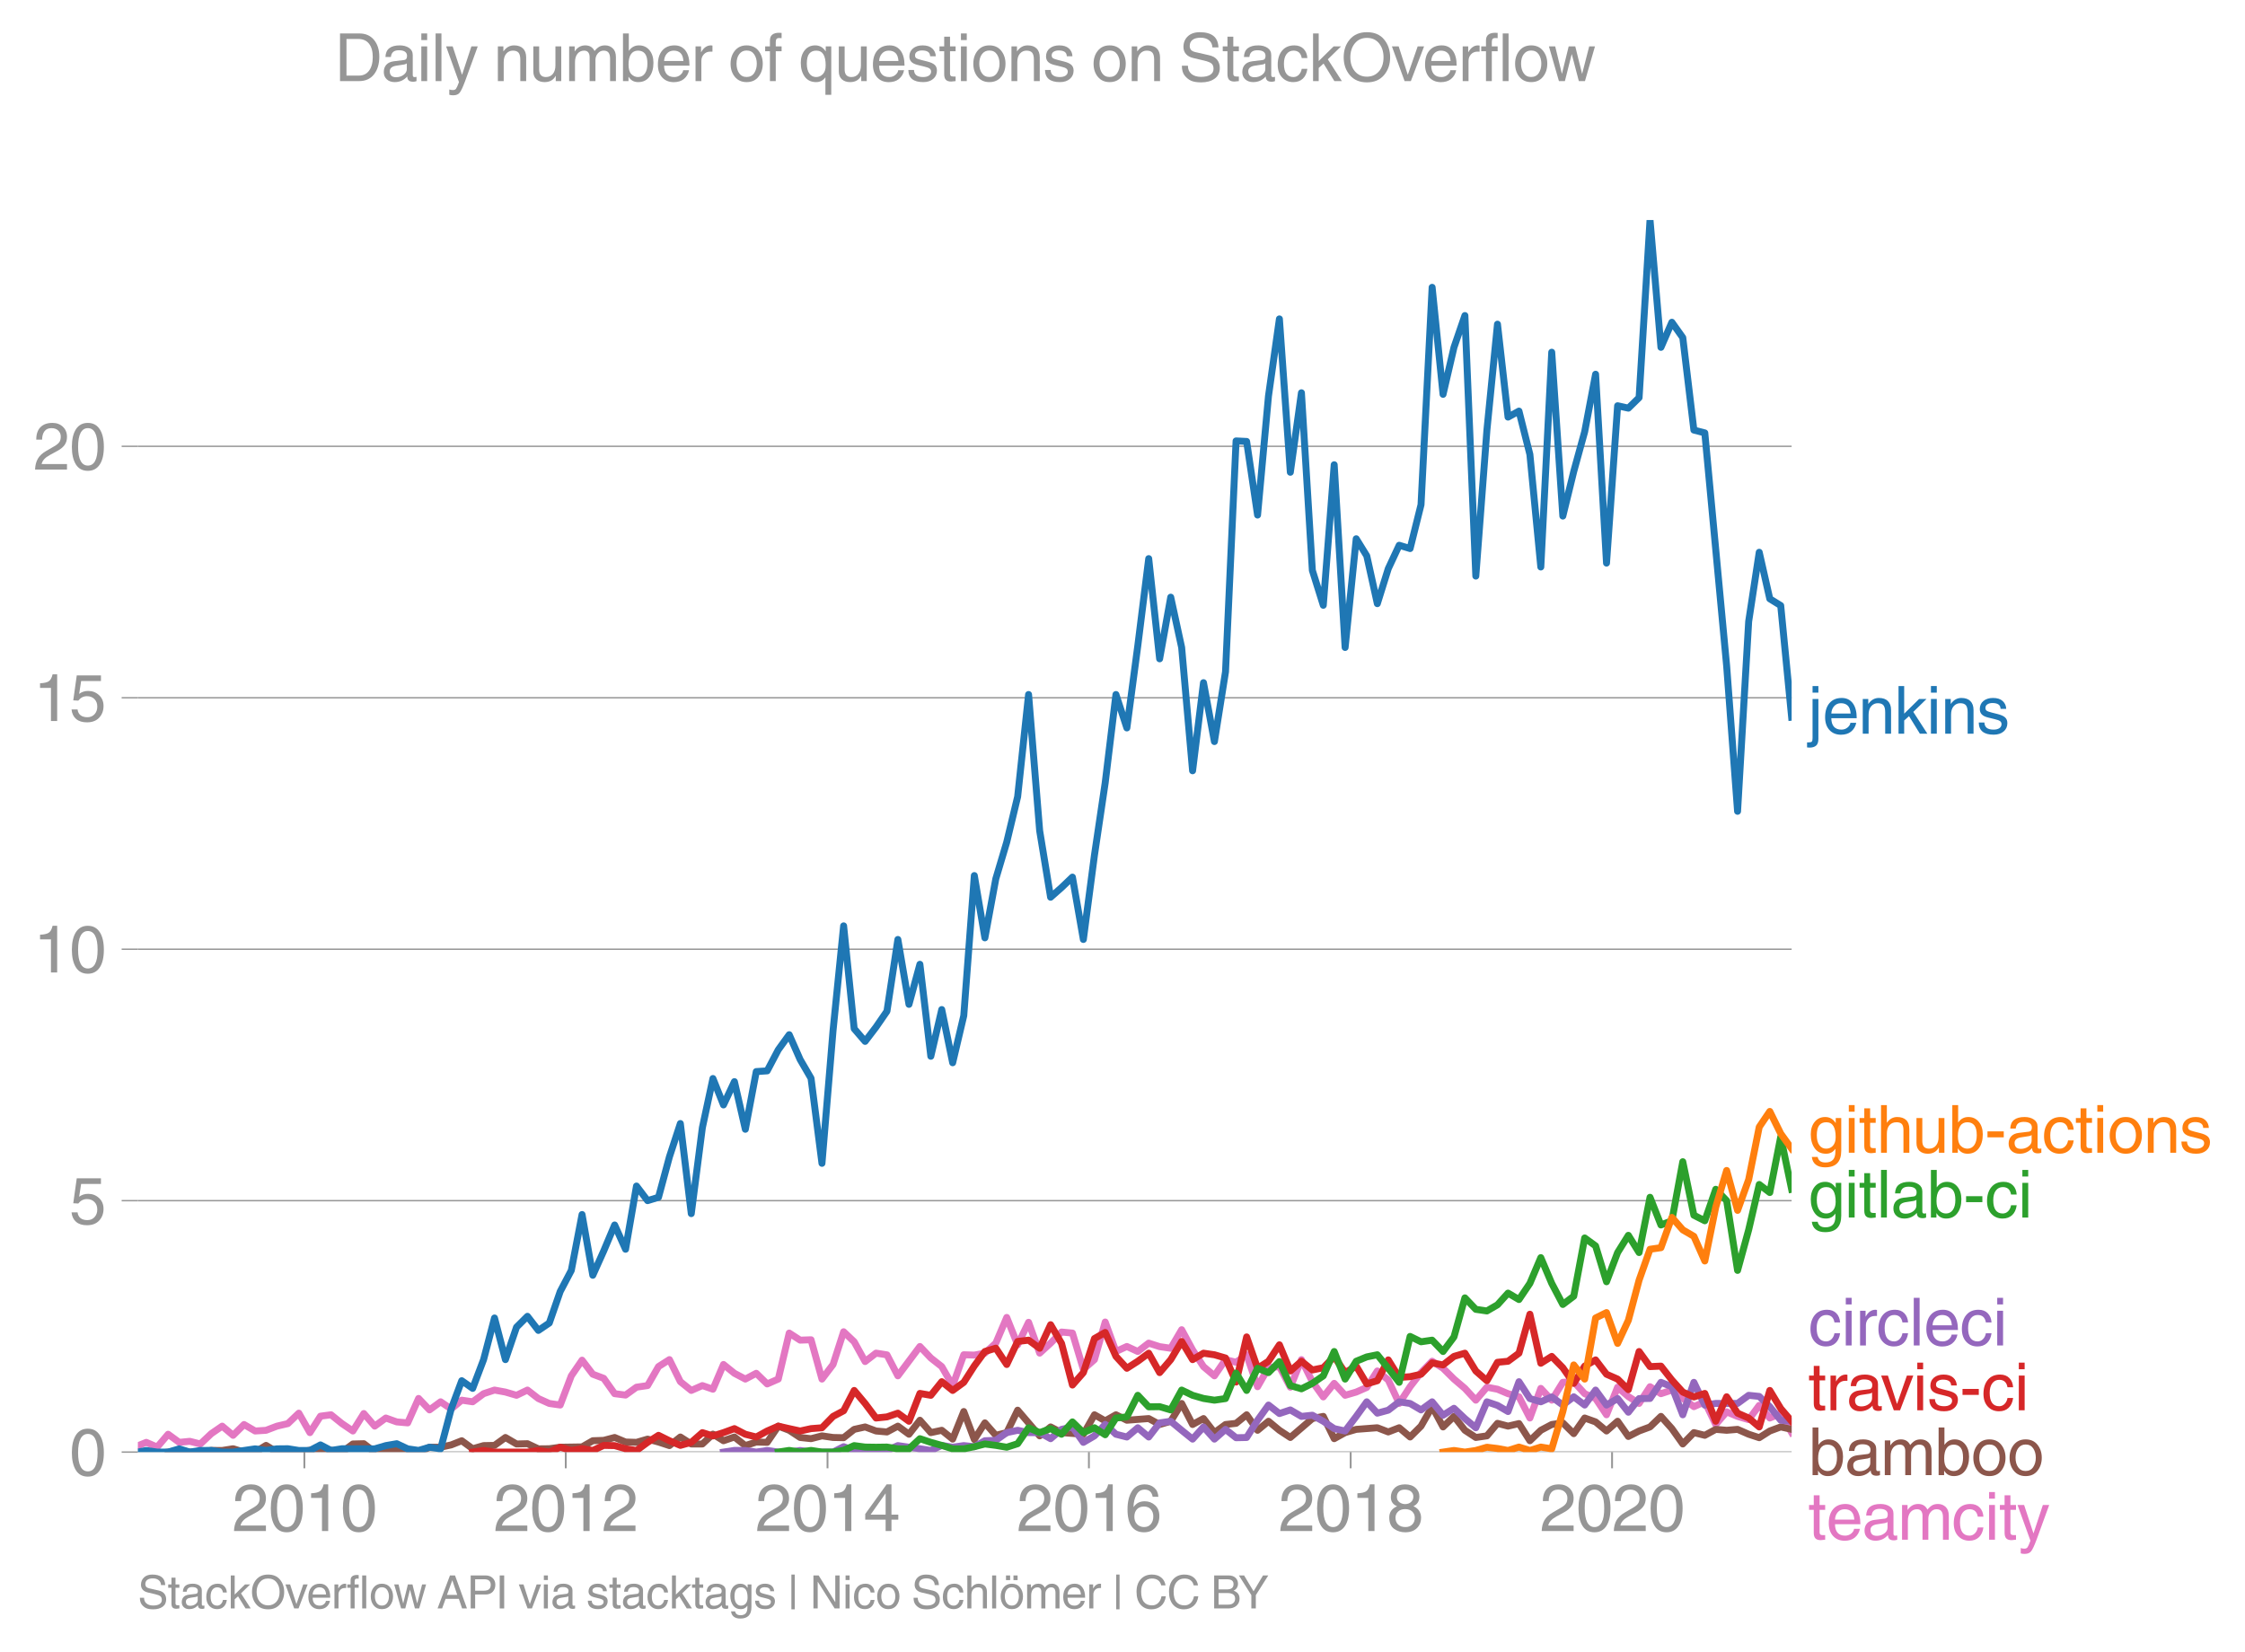 <svg height="475.651" viewBox="0 0 484.79 356.738" width="646.387" xmlns="http://www.w3.org/2000/svg" xmlns:xlink="http://www.w3.org/1999/xlink"><defs><style>*{stroke-linecap:butt;stroke-linejoin:round}</style></defs><g id="figure_1"><path d="M0 356.738h484.79V0H0z" style="fill:none" id="patch_1"/><g id="axes_1"><path d="M29.77 313.628h357.12V47.516H29.77z" style="fill:none" id="patch_2"/><path clip-path="url(#p456f01c949)" d="m29.77 312.27 1.82-.744 2.356 1.016 2.358-2.768 2.398 1.752 2.28-.225 2.28.575 2.36-2.23 2.358-1.624 2.359 1.986 2.358-2.336 2.397 1.401 2.359-.151 2.36-.9 2.356-.549 2.359-2.254 2.397 4.205 2.28-3.554 2.28-.3 2.36 1.903 2.359 1.6 2.358-3.772 2.358 2.721 2.397-1.752 2.359.841 2.36.21 2.356-5.279 2.359 2.476 2.397-1.751 2.281 1.551 2.28-1.902 2.36.35 2.358-1.751 2.358-.783 2.359.432 2.397.701 2.358-1.133 2.36 1.834 2.357 1.063 2.358.338 2.397-6.307 2.32-3.382 2.318 3.032 2.36.888 2.358 3.317 2.359.303 2.358-1.705 2.397-.35 2.358-4.1 2.36-1.506 2.357 4.765 2.359 1.892 2.397-1.051 2.28.788 2.28-5.343 2.36 1.904 2.358 1.25 2.359-1.25 2.358 2.3 2.397-1.05 2.359-9.94 2.36 1.53 2.356-.082 2.359 8.491 2.397-3.153 2.28-7.07 2.28 2.165 2.36 4.274 2.359-1.822 2.358.374 2.358 4.531 4.756-6.341 2.36 2.487 2.357 1.857 2.358 4.1 2.397-6.657 2.281.075 2.28-.426 2.36-2.16 2.358-5.548 2.358 5.91 2.359-4.859 2.397 6.657 2.358-2.16 2.36-2.395 2.357.222 2.358 7.837 2.397-2.102 2.32-8.12 2.318 6.368 2.36-1.086 2.358 1.086 2.359-1.81 2.358.759 2.397.35 2.359-4.006 2.36 4.356 2.356 3.61 2.359 1.996 2.397-3.503 2.28.575 2.28-1.626 2.36 6.902 2.359-4.1 2.358-.245 2.358 4.45 2.397-5.956 2.359 4.765 2.36 3.293 2.356-2.931 2.359 2.581 2.397-.7 2.28-1.002 2.28-3.554 2.36 1.95 2.359 5.058 2.358-3.609 2.358-3.048 2.398-2.453 2.358 1.518 2.36 2.336 2.357 2.01 2.358 2.545 2.397-2.803 2.281.438 2.28.964 2.36.665 2.358 4.59 2.358-6.4 2.359 2.546 2.397-3.854 2.358-.14 2.36 2.593 2.357 1.027 2.358 3.528 2.397-5.957 2.32 2.03 2.318 1.474 2.36-3.609 2.358 1.507 2.359-.783 4.755 3.586 2.359-1.051 2.36 4.905 2.356-2.733 2.359.98 2.397.702 2.28-3.079 2.28 2.728 2.36-.97 2.359 4.124h0" style="fill:none;stroke:#e377c2;stroke-linecap:square;stroke-width:1.5" id="line2d_1"/><g id="matplotlib.axis_1"><g id="xtick_1"><g id="line2d_2"><defs><path d="M0 0v3.5" id="m030b7c5dca" style="stroke:#969696;stroke-width:.4"/></defs><use style="fill:#969696;stroke:#969696;stroke-width:.4" x="65.726" xlink:href="#m030b7c5dca" y="313.628"/></g><g style="fill:#969696" transform="matrix(.14 0 0 -.14 50.156 330.678)" id="text_1"><defs><path d="M281 2888q0 793 409 1202 410 410 1148 410 618 0 1012-375t394-969q0-462-227-780-226-317-667-557l-775-425q-684-375-775-863h2444V0H166q25 634 275 1056t781 728l806 469q322 185 469 383t147 545q0 344-241 578-240 235-650 235-453 0-678-299-225-298-231-807H281z" id="HelveticaWorld-Regular-32" transform="scale(.016)"/><path d="M2719 2188q0 903-239 1354-239 452-702 452-453 0-697-452-243-451-243-1354 0-875 240-1340 241-464 700-464 463 0 702 448 239 449 239 1356zm603 0q0-1107-400-1709-400-601-1144-601-772 0-1156 623-384 624-384 1687 0 1090 393 1701 394 611 1147 611 744 0 1144-608t400-1704z" id="HelveticaWorld-Regular-30" transform="scale(.016)"/><path d="M2297 0h-600v3194H647v447q550 18 818 176 269 158 391 683h441V0z" id="HelveticaWorld-Regular-31" transform="scale(.016)"/></defs><use xlink:href="#HelveticaWorld-Regular-32"/><use x="55.615" xlink:href="#HelveticaWorld-Regular-30"/><use x="111.23" xlink:href="#HelveticaWorld-Regular-31"/><use x="166.846" xlink:href="#HelveticaWorld-Regular-30"/></g></g><g id="xtick_2"><use style="fill:#969696;stroke:#969696;stroke-width:.4" x="122.173" xlink:href="#m030b7c5dca" y="313.628" id="line2d_3"/><g style="fill:#969696" transform="matrix(.14 0 0 -.14 106.602 330.678)" id="text_2"><use xlink:href="#HelveticaWorld-Regular-32"/><use x="55.615" xlink:href="#HelveticaWorld-Regular-30"/><use x="111.23" xlink:href="#HelveticaWorld-Regular-31"/><use x="166.846" xlink:href="#HelveticaWorld-Regular-32"/></g></g><g id="xtick_3"><use style="fill:#969696;stroke:#969696;stroke-width:.4" x="178.696" xlink:href="#m030b7c5dca" y="313.628" id="line2d_4"/><g style="fill:#969696" transform="matrix(.14 0 0 -.14 163.126 330.678)" id="text_3"><defs><path d="M678 1581h1447v2041h-12L678 1581zm2010-487V0h-563v1094H159v550l2063 2856h466V1581h659v-487h-659z" id="HelveticaWorld-Regular-34" transform="scale(.016)"/></defs><use xlink:href="#HelveticaWorld-Regular-32"/><use x="55.615" xlink:href="#HelveticaWorld-Regular-30"/><use x="111.23" xlink:href="#HelveticaWorld-Regular-31"/><use x="166.846" xlink:href="#HelveticaWorld-Regular-34"/></g></g><g id="xtick_4"><use style="fill:#969696;stroke:#969696;stroke-width:.4" x="235.143" xlink:href="#m030b7c5dca" y="313.628" id="line2d_5"/><g style="fill:#969696" transform="matrix(.14 0 0 -.14 219.572 330.678)" id="text_4"><defs><path d="M903 1381q0-440 262-719 263-278 685-278 403 0 642 284 239 285 239 748 0 403-236 675t-670 272q-422 0-672-266t-250-716zm1766 1922q-63 344-255 517-192 174-520 174-519 0-791-507-272-506-278-1159l13-12q359 553 1068 553 566 0 988-375t422-1053q0-672-400-1118-400-445-1078-445-782 0-1188 556-406 557-406 1660 0 1062 415 1734 416 672 1247 672 538 0 910-321 372-320 403-876h-550z" id="HelveticaWorld-Regular-36" transform="scale(.016)"/></defs><use xlink:href="#HelveticaWorld-Regular-32"/><use x="55.615" xlink:href="#HelveticaWorld-Regular-30"/><use x="111.23" xlink:href="#HelveticaWorld-Regular-31"/><use x="166.846" xlink:href="#HelveticaWorld-Regular-36"/></g></g><g id="xtick_5"><use style="fill:#969696;stroke:#969696;stroke-width:.4" x="291.666" xlink:href="#m030b7c5dca" y="313.628" id="line2d_6"/><g style="fill:#969696" transform="matrix(.14 0 0 -.14 276.096 330.678)" id="text_5"><defs><path d="M1766 2597q347 0 573 198 227 199 227 527 0 294-218 483-217 189-620 189-359 0-555-199-195-198-195-504 0-328 244-511t544-183zm6-484q-434 0-681-241t-247-591q0-403 250-650t712-247q410 0 655 247t245 657q0 350-245 587-245 238-689 238zm1378 1228q0-678-578-947 397-178 567-471 170-292 170-623 0-641-413-1032-412-390-1112-390-612 0-1076 336T244 1306q0 763 762 1082-609 243-609 875 0 531 361 884t1001 353q641 0 1016-333t375-826z" id="HelveticaWorld-Regular-38" transform="scale(.016)"/></defs><use xlink:href="#HelveticaWorld-Regular-32"/><use x="55.615" xlink:href="#HelveticaWorld-Regular-30"/><use x="111.23" xlink:href="#HelveticaWorld-Regular-31"/><use x="166.846" xlink:href="#HelveticaWorld-Regular-38"/></g></g><g id="xtick_6"><use style="fill:#969696;stroke:#969696;stroke-width:.4" x="348.113" xlink:href="#m030b7c5dca" y="313.628" id="line2d_7"/><g style="fill:#969696" transform="matrix(.14 0 0 -.14 332.542 330.678)" id="text_6"><use xlink:href="#HelveticaWorld-Regular-32"/><use x="55.615" xlink:href="#HelveticaWorld-Regular-30"/><use x="111.23" xlink:href="#HelveticaWorld-Regular-32"/><use x="166.846" xlink:href="#HelveticaWorld-Regular-30"/></g></g></g><g id="matplotlib.axis_2"><g id="ytick_1"><path clip-path="url(#p456f01c949)" d="M29.77 313.628h357.12" style="fill:none;stroke:#969696;stroke-linecap:square;stroke-width:.3" id="line2d_8"/><g id="line2d_9"><defs><path d="M0 0h-3.5" id="mbfcf7e9c61" style="stroke:#969696;stroke-width:.3"/></defs><use style="fill:#969696;stroke:#969696;stroke-width:.3" x="29.771" xlink:href="#mbfcf7e9c61" y="313.628"/></g><use xlink:href="#HelveticaWorld-Regular-30" style="fill:#969696" transform="matrix(.14 0 0 -.14 14.985 318.653)" id="text_7"/></g><g id="ytick_2"><path clip-path="url(#p456f01c949)" d="M29.77 259.32h357.12" style="fill:none;stroke:#969696;stroke-linecap:square;stroke-width:.3" id="line2d_10"/><use style="fill:#969696;stroke:#969696;stroke-width:.3" x="29.771" xlink:href="#mbfcf7e9c61" y="259.32" id="line2d_11"/><g style="fill:#969696" transform="matrix(.14 0 0 -.14 14.985 264.344)" id="text_8"><defs><path d="M941 2619q372 281 872 281 606 0 1042-403t436-1038q0-690-421-1139-420-448-1179-448-660 0-1041 323-381 324-444 918h582q43-363 284-555t669-192q415 0 681 287 266 288 266 735 0 456-279 731-278 275-718 275-500 0-835-428l-484 25 337 2406h2332v-544H1131L941 2619z" id="HelveticaWorld-Regular-35" transform="scale(.016)"/></defs><use xlink:href="#HelveticaWorld-Regular-35"/></g></g><g id="ytick_3"><path clip-path="url(#p456f01c949)" d="M29.77 205.011h357.12" style="fill:none;stroke:#969696;stroke-linecap:square;stroke-width:.3" id="line2d_12"/><use style="fill:#969696;stroke:#969696;stroke-width:.3" x="29.771" xlink:href="#mbfcf7e9c61" y="205.011" id="line2d_13"/><g style="fill:#969696" transform="matrix(.14 0 0 -.14 7.2 210.036)" id="text_9"><use xlink:href="#HelveticaWorld-Regular-31"/><use x="55.615" xlink:href="#HelveticaWorld-Regular-30"/></g></g><g id="ytick_4"><path clip-path="url(#p456f01c949)" d="M29.77 150.703h357.12" style="fill:none;stroke:#969696;stroke-linecap:square;stroke-width:.3" id="line2d_14"/><use style="fill:#969696;stroke:#969696;stroke-width:.3" x="29.771" xlink:href="#mbfcf7e9c61" y="150.703" id="line2d_15"/><g style="fill:#969696" transform="matrix(.14 0 0 -.14 7.2 155.727)" id="text_10"><use xlink:href="#HelveticaWorld-Regular-31"/><use x="55.615" xlink:href="#HelveticaWorld-Regular-35"/></g></g><g id="ytick_5"><path clip-path="url(#p456f01c949)" d="M29.77 96.394h357.12" style="fill:none;stroke:#969696;stroke-linecap:square;stroke-width:.3" id="line2d_16"/><use style="fill:#969696;stroke:#969696;stroke-width:.3" x="29.771" xlink:href="#mbfcf7e9c61" y="96.394" id="line2d_17"/><g style="fill:#969696" transform="matrix(.14 0 0 -.14 7.2 101.419)" id="text_11"><use xlink:href="#HelveticaWorld-Regular-32"/><use x="55.615" xlink:href="#HelveticaWorld-Regular-30"/></g></g></g><path clip-path="url(#p456f01c949)" d="m36.304 313.628 2.398-.35 2.28.35h2.28l2.36-.362 2.358.012 2.359-.374 2.358.724h2.397l2.359-1.448 2.36 1.448h4.715l4.678-.776 4.64.776 2.358-1.752 2.358-.058 2.358 1.81 2.397-.35 2.359-.012 2.36.362h2.356l2.359-1.05h2.397l2.281-.501 2.28-.901 2.36 1.728 2.358-.677 2.358-.047 2.359-1.705 2.397 1.401 2.358-.058 2.36 1.11 2.357-.024 2.358-.327 4.717-.072 2.318-1.33 2.36-.081 2.358-.62 2.359.982 2.358.07 2.397-.7 2.358.63 2.36.77 2.357-1.856 2.359 1.506h2.397l2.28-2.127 2.28 1.427 2.36-.806 2.358 1.857 2.359-.771 2.358.07 2.397-3.504 2.359.9 2.36 1.553 2.356.257 2.359-.608 2.397.35 2.28.05 2.28-1.801 2.36-.526 2.359.876 2.358.21 2.358-1.26 2.397 1.751 2.359-3.025 2.36 2.675 2.357-.502 2.358 1.903 2.397-5.956 2.281 6.044 2.28-3.592 2.36 2.687 2.358-.584 2.358-4.847 4.756 5.547 2.358-1.927 2.36 1.227 4.715.35 2.397-4.204 2.32 1.316 2.318-1.316 2.36 1.18 4.717-.363 2.358 1.285 2.397-.7 2.359-3.843 2.36 4.543 2.356-1.285 2.359 3.037 2.397-1.752 2.28-.25 2.28-1.852 2.36 3.352 2.359-1.95 2.358 1.95 2.358 1.553 4.756-4.088 2.36-.467 2.356 4.812 2.359-1.308 2.397-.701 4.56-.35 2.36.91 2.359-.91 2.358 1.997 2.358-2.348 2.398-4.204 2.358 4.38 2.36-2.278 2.357 3.002 2.358 1.553 2.397-.35 2.281-2.703 2.28.6 2.36-.549 2.358 3.703 2.358-2.254 2.359-1.25 2.397-.35 2.358 2.324 2.36-3.376 2.357.841 2.358 1.962 2.397-2.102 2.32 3.286 2.318-1.184 2.36-.876 2.358-2.277 2.359 2.64 2.358 3.316 2.397-2.452 2.359.584 2.36-1.285 2.356.199 2.359-.199 2.397 1.051 2.28.75 2.28-1.45 2.36-.877 2.359.526h0" style="fill:none;stroke:#8c564b;stroke-linecap:square;stroke-width:1.5" id="line2d_18"/><path clip-path="url(#p456f01c949)" d="m156.232 313.628 2.36-.362 2.358.012 2.359.35 2.358-.35 2.397.35h2.359l2.36-.35 2.356.35h4.756l2.28-1.164 2.28.814 2.36.35 2.359-.35 2.358-.012 2.358-1.04 2.397.351 2.359.327 2.36.374 2.357-1.098 2.358.397 2.397-.35 2.281.237 2.28-1.288 2.36-.082 2.358-1.67 2.358-.502 2.359.502h2.397l2.358 1.308 2.36-2.009 2.357-.526 2.358 3.329 2.397-1.402 2.32-2.488 2.318 2.138 2.36.596 2.358-1.997 2.359 1.997 2.358-3.049 2.397-.35 2.359 1.95 2.36 1.904 2.356-2.628 2.359 2.628 2.397-2.102 2.28 1.802 2.28-.05 2.36-3.726 2.359-3.282 2.358 1.834 2.358-.783 2.397 1.402 2.359-.257 2.36 1.308 2.356 1.588 2.359.514 2.397-3.153 2.28-3.153 2.28 2.452 2.36-.642 2.359-1.81 2.358.362 2.358 1.39 2.398-1.752 2.358 2.896 2.36-1.495 2.357 2.22 2.358 1.985 2.397-5.606 2.281.775 2.28 1.327 2.36-6.447 2.358 3.644 2.358.7 2.359-1.05 2.397 1.751 2.358-1.787 2.36 1.787 2.357-3.235 2.358 3.235 2.397-1.401 2.32 2.948 2.318-2.948 2.36-.024 2.358-3.48 2.359.946 2.358 6.062 2.397-7.008 2.359 4.929 2.36-.374 2.356.012 2.359-.012 2.397-1.752 2.28.238 2.28 2.215 2.36 2.931 2.359.222" style="fill:none;stroke:#9467bd;stroke-linecap:square;stroke-width:1.5" id="line2d_19"/><g style="fill:#1f77b4" transform="matrix(.14 0 0 -.14 390.462 158.462)" id="text_12"><defs><path d="M984 3956H422v638h562v-638zm0-4450q0-478-227-664-226-186-629-186-115 0-237 19v487H38q237 0 310 71 74 70 74 339v3775h562V-494z" id="HelveticaWorld-Regular-6a" transform="scale(.016)"/><path d="M2719 1941q-44 543-288 770-243 227-647 227-409 0-661-288-251-287-267-709h1863zm537-891q-93-519-509-859-366-288-963-294-703 6-1116 461-412 455-412 1223 0 882 425 1372 425 491 1182 491 678 0 1059-507 381-506 381-1446H856q0-525 244-813 244-287 731-287 344 0 591 207 247 208 272 452h562z" id="HelveticaWorld-Regular-65" transform="scale(.016)"/><path d="M3150 0h-566v2059q0 475-166 677-165 202-549 202-378 0-632-288-253-287-253-825V0H422v3347h531v-472h13q397 569 1012 569 569 0 870-302 302-301 302-864V0z" id="HelveticaWorld-Regular-6e" transform="scale(.016)"/><path d="M3200 0h-722L1434 1691l-468-422V0H422v4594h544V1931l1440 1416h716L1844 2100 3200 0z" id="HelveticaWorld-Regular-6b" transform="scale(.016)"/><path d="M422 3956v638h562v-638H422zM984 0H422v3347h562V0z" id="HelveticaWorld-Regular-69" transform="scale(.016)"/><path d="M2309 2394q-12 300-214 431-201 131-579 131-275 0-471-122-195-121-195-350 0-181 115-267 116-86 501-183l556-140q506-128 723-327 218-198 218-554 0-494-361-802T1638-97Q934-97 573 195q-360 293-367 880h544q13-347 230-516 217-168 651-168 353 0 561 140 208 141 208 391 0 178-135 284-134 107-531 197l-653 160q-397 100-586 298t-189 514q0 494 353 781 354 288 922 288 607 0 930-296 323-295 342-754h-544z" id="HelveticaWorld-Regular-73" transform="scale(.016)"/></defs><use xlink:href="#HelveticaWorld-Regular-6a"/><use x="22.021" xlink:href="#HelveticaWorld-Regular-65"/><use x="77.441" xlink:href="#HelveticaWorld-Regular-6e"/><use x="132.617" xlink:href="#HelveticaWorld-Regular-6b"/><use x="182.617" xlink:href="#HelveticaWorld-Regular-69"/><use x="204.639" xlink:href="#HelveticaWorld-Regular-6e"/><use x="259.814" xlink:href="#HelveticaWorld-Regular-73"/></g><g style="fill:#ff7f0e" transform="matrix(.14 0 0 -.14 390.462 248.97)" id="text_13"><defs><path d="M831 1684q0-615 244-954t659-339q404 0 660 293 256 294 256 832 0 706-224 1064-223 358-679 358-459 0-688-305-228-305-228-949zM3188 191q0-807-388-1203-387-397-1169-397-562 0-895 259T353-409h563q43-244 226-388t530-144q472 0 712 254 241 253 241 821v238h-12Q2297-97 1722-97q-716 0-1094 528T250 1772q0 744 381 1208 382 464 1013 464 634 0 1000-569h12v472h532V191z" id="HelveticaWorld-Regular-67" transform="scale(.016)"/><path d="M1100 2881V703q0-128 70-195 71-67 252-67h216V0q-307-44-422-44-353 0-516 169-162 169-162 547v2209H84v466h454v934h562v-934h538v-466h-538z" id="HelveticaWorld-Regular-74" transform="scale(.016)"/><path d="M3150 0h-566v2188q0 403-156 576-156 174-509 174-435 0-685-282-250-281-250-831V0H422v4594h562V2900h13q384 544 981 544 550 0 861-288 311-287 311-878V0z" id="HelveticaWorld-Regular-68" transform="scale(.016)"/><path d="M391 3347h562V1125q0-369 167-552 168-182 480-182 434 0 678 307 244 308 244 805v1844h562V0h-531v488l-12 12Q2222-97 1478-97q-481 0-784 262-303 263-303 776v2406z" id="HelveticaWorld-Regular-75" transform="scale(.016)"/><path d="M2778 1684q0 672-238 963-237 291-677 291-447-7-676-349-228-342-228-989 0-659 275-934t641-275q416 0 659 342 244 342 244 951zM422 0v4594h562V2925h13q359 519 969 519 625 0 1009-464t384-1208q0-838-388-1354Q2584-97 1888-97q-613 0-922 513h-13V0H422z" id="HelveticaWorld-Regular-62" transform="scale(.016)"/><path d="M1850 1484H281v575h1569v-575z" id="HelveticaWorld-Regular-2d" transform="scale(.016)"/><path d="M2456 1709q-62-65-245-106-183-40-683-106-369-44-542-182-173-137-173-362 0-275 146-428 147-153 469-153 403 0 715 229 313 230 313 558v550zM397 2328q19 566 367 841 349 275 1014 275 531 0 890-241 360-240 360-694V581q0-197 178-197 72 0 185 25V0q-153-63-319-63-288 0-429 123-140 124-146 387Q2016-97 1288-97q-475 0-763 269-287 269-287 700 0 441 250 712 250 272 728 329l993 121q269 41 269 397 0 263-195 403-195 141-592 141-353 0-543-156-189-156-226-491H397z" id="HelveticaWorld-Regular-61" transform="scale(.016)"/><path d="M2534 2222q-121 716-793 716-416 0-669-333t-253-927q0-647 234-967 235-320 681-320 300 0 519 220t281 573h544q-84-621-439-951T1722-97q-659 0-1081 451-422 452-422 1227 0 850 422 1356 422 507 1184 507 556 0 886-333t367-889h-544z" id="HelveticaWorld-Regular-63" transform="scale(.016)"/><path d="M813 1678q0-559 253-920t718-361q482 0 732 378t250 903q0 531-250 901-250 371-732 371-446 0-709-349-262-348-262-923zm-575 0q0 747 415 1256 416 510 1131 510 732 0 1144-516 413-515 413-1250 0-737-410-1256Q2522-97 1784-97q-709 0-1128 503-418 503-418 1272z" id="HelveticaWorld-Regular-6f" transform="scale(.016)"/></defs><use xlink:href="#HelveticaWorld-Regular-67"/><use x="55.908" xlink:href="#HelveticaWorld-Regular-69"/><use x="77.93" xlink:href="#HelveticaWorld-Regular-74"/><use x="105.615" xlink:href="#HelveticaWorld-Regular-68"/><use x="160.791" xlink:href="#HelveticaWorld-Regular-75"/><use x="215.576" xlink:href="#HelveticaWorld-Regular-62"/><use x="272.07" xlink:href="#HelveticaWorld-Regular-2d"/><use x="305.371" xlink:href="#HelveticaWorld-Regular-61"/><use x="360.303" xlink:href="#HelveticaWorld-Regular-63"/><use x="411.572" xlink:href="#HelveticaWorld-Regular-74"/><use x="439.258" xlink:href="#HelveticaWorld-Regular-69"/><use x="461.279" xlink:href="#HelveticaWorld-Regular-6f"/><use x="517.188" xlink:href="#HelveticaWorld-Regular-6e"/><use x="572.363" xlink:href="#HelveticaWorld-Regular-73"/></g><g style="fill:#2ca02c" transform="matrix(.14 0 0 -.14 390.462 262.97)" id="text_14"><defs><path d="M984 0H422v4594h562V0z" id="HelveticaWorld-Regular-6c" transform="scale(.016)"/></defs><use xlink:href="#HelveticaWorld-Regular-67"/><use x="55.908" xlink:href="#HelveticaWorld-Regular-69"/><use x="77.93" xlink:href="#HelveticaWorld-Regular-74"/><use x="105.615" xlink:href="#HelveticaWorld-Regular-6c"/><use x="127.637" xlink:href="#HelveticaWorld-Regular-61"/><use x="182.568" xlink:href="#HelveticaWorld-Regular-62"/><use x="239.063" xlink:href="#HelveticaWorld-Regular-2d"/><use x="272.363" xlink:href="#HelveticaWorld-Regular-63"/><use x="323.633" xlink:href="#HelveticaWorld-Regular-69"/></g><g style="fill:#d62728" transform="matrix(.14 0 0 -.14 390.462 304.598)" id="text_15"><defs><path d="M984 0H422v3347h531v-556h13q365 653 940 653 91 0 147-19v-584h-209q-378 0-619-257-241-256-241-637V0z" id="HelveticaWorld-Regular-72" transform="scale(.016)"/><path d="M2522 3347h616L1863 0h-604L38 3347h653l872-2725h12l947 2725z" id="HelveticaWorld-Regular-76" transform="scale(.016)"/></defs><use xlink:href="#HelveticaWorld-Regular-74"/><use x="27.686" xlink:href="#HelveticaWorld-Regular-72"/><use x="59.254" xlink:href="#HelveticaWorld-Regular-61"/><use x="111.936" xlink:href="#HelveticaWorld-Regular-76"/><use x="161.545" xlink:href="#HelveticaWorld-Regular-69"/><use x="183.566" xlink:href="#HelveticaWorld-Regular-73"/><use x="233.566" xlink:href="#HelveticaWorld-Regular-2d"/><use x="266.867" xlink:href="#HelveticaWorld-Regular-63"/><use x="318.137" xlink:href="#HelveticaWorld-Regular-69"/></g><g style="fill:#9467bd" transform="matrix(.14 0 0 -.14 390.462 290.598)" id="text_16"><use xlink:href="#HelveticaWorld-Regular-63"/><use x="51.27" xlink:href="#HelveticaWorld-Regular-69"/><use x="73.291" xlink:href="#HelveticaWorld-Regular-72"/><use x="104.859" xlink:href="#HelveticaWorld-Regular-63"/><use x="156.129" xlink:href="#HelveticaWorld-Regular-6c"/><use x="178.15" xlink:href="#HelveticaWorld-Regular-65"/><use x="233.57" xlink:href="#HelveticaWorld-Regular-63"/><use x="284.84" xlink:href="#HelveticaWorld-Regular-69"/></g><g style="fill:#8c564b" transform="matrix(.14 0 0 -.14 390.462 318.598)" id="text_17"><defs><path d="M422 3347h531v-472h13q378 569 1012 569 628 0 891-544 240 294 465 419t557 125q434 0 735-285 302-284 302-843V0h-562v2163q0 390-147 582-147 193-475 193-331 0-560-269-228-269-228-628V0h-562v2316q0 290-135 456-134 166-390 166-403 0-644-300t-241-813V0H422v3347z" id="HelveticaWorld-Regular-6d" transform="scale(.016)"/></defs><use xlink:href="#HelveticaWorld-Regular-62"/><use x="56.494" xlink:href="#HelveticaWorld-Regular-61"/><use x="111.426" xlink:href="#HelveticaWorld-Regular-6d"/><use x="194.434" xlink:href="#HelveticaWorld-Regular-62"/><use x="250.928" xlink:href="#HelveticaWorld-Regular-6f"/><use x="306.836" xlink:href="#HelveticaWorld-Regular-6f"/></g><g style="fill:#e377c2" transform="matrix(.14 0 0 -.14 390.462 332.55)" id="text_18"><defs><path d="M2497 3347h612L1913 63q-32-88-63-166-272-725-469-995-197-271-637-271-231 0-378 50v513q159-57 350-57 206 0 301 130 96 130 283 636L56 3347h635l897-2725h12l897 2725z" id="HelveticaWorld-Regular-79" transform="scale(.016)"/></defs><use xlink:href="#HelveticaWorld-Regular-74"/><use x="27.686" xlink:href="#HelveticaWorld-Regular-65"/><use x="83.105" xlink:href="#HelveticaWorld-Regular-61"/><use x="138.037" xlink:href="#HelveticaWorld-Regular-6d"/><use x="221.045" xlink:href="#HelveticaWorld-Regular-63"/><use x="272.314" xlink:href="#HelveticaWorld-Regular-69"/><use x="294.336" xlink:href="#HelveticaWorld-Regular-74"/><use x="322.021" xlink:href="#HelveticaWorld-Regular-79"/></g><g style="fill:#969696" transform="matrix(.097 0 0 -.097 29.77 347.399)" id="text_19"><defs><path d="M3225 3250q-19 438-327 686-307 248-810 248-507 0-779-208-271-207-271-598 0-209 118-359 119-150 425-222l1313-300q531-116 787-440 257-323 257-788 0-681-500-1036T2138-122q-610 0-962 156-351 157-623 497-272 341-272 953h582q0-512 340-794 341-281 928-281 569 0 886 202t317 573q0 338-189 505t-739 295l-990 232q-494 112-738 392t-244 689q0 619 417 1019 418 400 1165 400 843 0 1301-352 458-351 492-1114h-584z" id="HelveticaWorld-Regular-53" transform="scale(.016)"/><path d="M4091 2297q0 806-427 1337-426 532-1173 532-738 0-1169-532-431-531-431-1337 0-831 437-1350 438-519 1163-519 709 0 1154 506 446 507 446 1363zm637 0q0-1028-594-1724-593-695-1643-695-1057 0-1649 695-592 696-592 1724 0 1031 592 1725t1649 694q1081 0 1659-707 578-706 578-1712z" id="HelveticaWorld-Regular-4f" transform="scale(.016)"/><path d="M1100 2881V0H538v2881H78v466h460v575q0 378 229 557 230 180 642 180 141 0 254-12v-506q-100 12-229 12-187 0-261-92-73-92-73-298v-416h563v-466h-563z" id="HelveticaWorld-Regular-66" transform="scale(.016)"/><path d="M1638 0h-575L97 3347h606l641-2631h12l647 2631h635l653-2631h12l678 2631h557L3572 0h-591l-678 2591h-12L1638 0z" id="HelveticaWorld-Regular-77" transform="scale(.016)"/><path d="m2816 1888-678 2021h-13l-737-2021h1428zm-1619-550L716 0H78l1728 4594h703L4172 0h-678l-453 1338H1197z" id="HelveticaWorld-Regular-41" transform="scale(.016)"/><path d="M1141 2472h1234q466 0 700 204 234 205 234 621 0 372-225 569t-684 197H1141V2472zm0-2472H519v4594h2065q616 0 991-358t375-933q0-597-363-980-362-382-1003-382H1141V0z" id="HelveticaWorld-Regular-50" transform="scale(.016)"/><path d="M1141 0H519v4594h622V0z" id="HelveticaWorld-Regular-49" transform="scale(.016)"/><path d="M603 4716h466V-122H603v4838z" id="HelveticaWorld-Regular-7c" transform="scale(.016)"/><path d="M3559 4594h600V0h-690L1125 3713h-12V0H519v4594h728L3547 884h12v3710z" id="HelveticaWorld-Regular-4e" transform="scale(.016)"/><path d="M813 1678q0-559 253-920t718-361q482 0 732 378t250 903q0 531-250 901-250 371-732 371-446 0-709-349-262-348-262-923zm-575 0q0 747 415 1256 416 510 1131 510 732 0 1144-516 413-515 413-1250 0-737-410-1256Q2522-97 1784-97q-709 0-1128 503-418 503-418 1272zm2351 2266h-575v650h575v-650zm-1038 0H976v650h575v-650z" id="HelveticaWorld-Regular-f6" transform="scale(.016)"/><path d="M3713 3213q-104 468-434 710-329 243-854 243-678 0-1091-493-412-492-412-1329 0-969 390-1443 391-473 1132-473 487 0 838 323 352 324 474 940h603q-121-885-671-1349T2350-122q-941 0-1505 647T281 2322q0 1109 589 1751 589 643 1555 643 800 0 1297-413 497-412 591-1090h-600z" id="HelveticaWorld-Regular-43" transform="scale(.016)"/><path d="M519 4594h2015q594 0 947-322t353-834q0-310-155-565-154-254-460-395 428-162 629-431 202-269 202-691 0-593-428-975Q3194 0 2491 0H519v4594zm612-4063h1325q488 0 731 226 244 227 244 612 0 390-272 582-271 193-803 193H1131V531zm0 2119h1128q494 0 724 179 230 180 230 562 0 328-218 500-217 172-729 172H1131V2650z" id="HelveticaWorld-Regular-42" transform="scale(.016)"/><path d="M2388 0h-622v1850L31 4594h725l1319-2206 1316 2206h731L2388 1850V0z" id="HelveticaWorld-Regular-59" transform="scale(.016)"/></defs><use xlink:href="#HelveticaWorld-Regular-53"/><use x="66.211" xlink:href="#HelveticaWorld-Regular-74"/><use x="93.896" xlink:href="#HelveticaWorld-Regular-61"/><use x="148.828" xlink:href="#HelveticaWorld-Regular-63"/><use x="200.098" xlink:href="#HelveticaWorld-Regular-6b"/><use x="250.098" xlink:href="#HelveticaWorld-Regular-4f"/><use x="327.881" xlink:href="#HelveticaWorld-Regular-76"/><use x="375.49" xlink:href="#HelveticaWorld-Regular-65"/><use x="430.91" xlink:href="#HelveticaWorld-Regular-72"/><use x="464.979" xlink:href="#HelveticaWorld-Regular-66"/><use x="492.664" xlink:href="#HelveticaWorld-Regular-6c"/><use x="514.686" xlink:href="#HelveticaWorld-Regular-6f"/><use x="569.094" xlink:href="#HelveticaWorld-Regular-77"/><use x="641.506" xlink:href="#HelveticaWorld-Regular-20"/><use x="665.92" xlink:href="#HelveticaWorld-Regular-41"/><use x="732.619" xlink:href="#HelveticaWorld-Regular-50"/><use x="797.268" xlink:href="#HelveticaWorld-Regular-49"/><use x="823.049" xlink:href="#HelveticaWorld-Regular-20"/><use x="847.463" xlink:href="#HelveticaWorld-Regular-76"/><use x="897.072" xlink:href="#HelveticaWorld-Regular-69"/><use x="919.094" xlink:href="#HelveticaWorld-Regular-61"/><use x="974.025" xlink:href="#HelveticaWorld-Regular-20"/><use x="998.439" xlink:href="#HelveticaWorld-Regular-73"/><use x="1048.439" xlink:href="#HelveticaWorld-Regular-74"/><use x="1076.125" xlink:href="#HelveticaWorld-Regular-61"/><use x="1131.057" xlink:href="#HelveticaWorld-Regular-63"/><use x="1182.326" xlink:href="#HelveticaWorld-Regular-6b"/><use x="1232.326" xlink:href="#HelveticaWorld-Regular-74"/><use x="1260.012" xlink:href="#HelveticaWorld-Regular-61"/><use x="1314.943" xlink:href="#HelveticaWorld-Regular-67"/><use x="1370.852" xlink:href="#HelveticaWorld-Regular-73"/><use x="1420.852" xlink:href="#HelveticaWorld-Regular-20"/><use x="1445.266" xlink:href="#HelveticaWorld-Regular-7c"/><use x="1471.242" xlink:href="#HelveticaWorld-Regular-20"/><use x="1495.656" xlink:href="#HelveticaWorld-Regular-4e"/><use x="1568.752" xlink:href="#HelveticaWorld-Regular-69"/><use x="1590.773" xlink:href="#HelveticaWorld-Regular-63"/><use x="1642.043" xlink:href="#HelveticaWorld-Regular-6f"/><use x="1697.951" xlink:href="#HelveticaWorld-Regular-20"/><use x="1722.365" xlink:href="#HelveticaWorld-Regular-53"/><use x="1788.576" xlink:href="#HelveticaWorld-Regular-63"/><use x="1839.846" xlink:href="#HelveticaWorld-Regular-68"/><use x="1895.021" xlink:href="#HelveticaWorld-Regular-6c"/><use x="1917.043" xlink:href="#HelveticaWorld-Regular-f6"/><use x="1972.951" xlink:href="#HelveticaWorld-Regular-6d"/><use x="2055.959" xlink:href="#HelveticaWorld-Regular-65"/><use x="2111.379" xlink:href="#HelveticaWorld-Regular-72"/><use x="2143.947" xlink:href="#HelveticaWorld-Regular-20"/><use x="2168.361" xlink:href="#HelveticaWorld-Regular-7c"/><use x="2194.338" xlink:href="#HelveticaWorld-Regular-20"/><use x="2218.752" xlink:href="#HelveticaWorld-Regular-43"/><use x="2291.066" xlink:href="#HelveticaWorld-Regular-43"/><use x="2363.381" xlink:href="#HelveticaWorld-Regular-20"/><use x="2387.795" xlink:href="#HelveticaWorld-Regular-42"/><use x="2450.607" xlink:href="#HelveticaWorld-Regular-59"/></g><g style="fill:#969696" transform="matrix(.14 0 0 -.14 72.264 17.516)" id="text_20"><defs><path d="M1141 531h1203q625 0 978 480t353 1311q0 822-356 1278t-1028 463H1141V531zM519 4594h1862q903 0 1414-621 511-620 511-1610 0-1063-511-1713T2356 0H519v4594z" id="HelveticaWorld-Regular-44" transform="scale(.016)"/><path d="M2656 1516q0 712-224 1067-223 355-679 355-440 0-678-288-237-287-237-966 0-603 240-948 241-345 663-345 372 0 643 281 272 281 272 844zm538-2841h-563V353h-12Q2297-97 1728-97q-703 0-1088 522-384 522-384 1347 0 731 378 1201 379 471 1016 471 634 0 1000-569h13v472h531v-4672z" id="HelveticaWorld-Regular-71" transform="scale(.016)"/></defs><use xlink:href="#HelveticaWorld-Regular-44"/><use x="72.021" xlink:href="#HelveticaWorld-Regular-61"/><use x="126.953" xlink:href="#HelveticaWorld-Regular-69"/><use x="148.975" xlink:href="#HelveticaWorld-Regular-6c"/><use x="170.996" xlink:href="#HelveticaWorld-Regular-79"/><use x="220.605" xlink:href="#HelveticaWorld-Regular-20"/><use x="245.02" xlink:href="#HelveticaWorld-Regular-6e"/><use x="300.195" xlink:href="#HelveticaWorld-Regular-75"/><use x="354.98" xlink:href="#HelveticaWorld-Regular-6d"/><use x="437.988" xlink:href="#HelveticaWorld-Regular-62"/><use x="494.482" xlink:href="#HelveticaWorld-Regular-65"/><use x="549.902" xlink:href="#HelveticaWorld-Regular-72"/><use x="582.471" xlink:href="#HelveticaWorld-Regular-20"/><use x="606.885" xlink:href="#HelveticaWorld-Regular-6f"/><use x="662.793" xlink:href="#HelveticaWorld-Regular-66"/><use x="690.479" xlink:href="#HelveticaWorld-Regular-20"/><use x="714.893" xlink:href="#HelveticaWorld-Regular-71"/><use x="771.387" xlink:href="#HelveticaWorld-Regular-75"/><use x="826.172" xlink:href="#HelveticaWorld-Regular-65"/><use x="881.592" xlink:href="#HelveticaWorld-Regular-73"/><use x="931.592" xlink:href="#HelveticaWorld-Regular-74"/><use x="959.277" xlink:href="#HelveticaWorld-Regular-69"/><use x="981.299" xlink:href="#HelveticaWorld-Regular-6f"/><use x="1037.207" xlink:href="#HelveticaWorld-Regular-6e"/><use x="1092.383" xlink:href="#HelveticaWorld-Regular-73"/><use x="1142.383" xlink:href="#HelveticaWorld-Regular-20"/><use x="1166.797" xlink:href="#HelveticaWorld-Regular-6f"/><use x="1222.705" xlink:href="#HelveticaWorld-Regular-6e"/><use x="1277.881" xlink:href="#HelveticaWorld-Regular-20"/><use x="1302.295" xlink:href="#HelveticaWorld-Regular-53"/><use x="1368.506" xlink:href="#HelveticaWorld-Regular-74"/><use x="1396.191" xlink:href="#HelveticaWorld-Regular-61"/><use x="1451.123" xlink:href="#HelveticaWorld-Regular-63"/><use x="1502.393" xlink:href="#HelveticaWorld-Regular-6b"/><use x="1552.393" xlink:href="#HelveticaWorld-Regular-4f"/><use x="1630.176" xlink:href="#HelveticaWorld-Regular-76"/><use x="1677.785" xlink:href="#HelveticaWorld-Regular-65"/><use x="1733.205" xlink:href="#HelveticaWorld-Regular-72"/><use x="1767.273" xlink:href="#HelveticaWorld-Regular-66"/><use x="1794.959" xlink:href="#HelveticaWorld-Regular-6c"/><use x="1816.98" xlink:href="#HelveticaWorld-Regular-6f"/><use x="1871.389" xlink:href="#HelveticaWorld-Regular-77"/></g><path clip-path="url(#p456f01c949)" d="m102.068 313.628 2.359-.35 2.358.35H113.9l2.36-.35 2.357.35 2.358-1.05 2.397.7 2.32-.399 2.318.399 2.36-1.098 2.358.047 2.359.677 2.358.374 2.397-1.752 2.358-1.518 2.36 1.168 2.357 1.004 2.359-.654 2.397-2.102 2.28.713 2.28-.713 2.36-.865 2.358 1.215 2.359.596 2.358-1.297 2.397-1.05 2.359.536 2.36.514 2.356-.514 2.359-.186 2.397-2.453 2.28-1.214 2.28-4.392 2.36 2.815 2.359 3.141 2.358-.245 2.358-.806 2.397 1.752 2.359-6.015 2.36.409 2.357-2.943 2.358 1.892 2.397-1.752 2.281-3.554 2.28-3.103 2.36-.724 2.358 3.527 2.358-4.976 2.359-.28 2.397 1.752 2.358-5.092 2.36 4.04 2.357 8.994 2.358-2.686 2.397-7.358 2.32-1.317 2.318 5.171 2.36 2.57 2.358-1.519 2.359-1.74 2.358 4.193 2.397-2.803 2.359-3.925 2.36 3.925 2.356-1.39 2.359.339 2.397.7 2.28 5.193 2.28-9.748 2.36 6.774 2.359-1.518 2.358-3.55 2.358 5.652 2.397-2.102 2.359 1.88 2.36-.478 2.356-2.418 2.359 3.469 2.397-1.402 2.28 3.83 2.28-.676 2.36-4.497 2.359 3.796 2.358-.175 2.358-.526 2.398-2.453 2.358.444 2.36-1.845 2.357-.69 2.358 3.843 2.397 2.103 2.281-3.98 2.28-.225 2.36-1.74 2.358-8.42 2.358 10.592 2.359-1.483 2.397 2.453 2.358 3.375 2.36-3.726 2.357-1.343 2.358 3.095 2.397 1.051 2.32 2.284 2.318-8.24 2.36 3.258 2.358-.105 2.359 3.002 2.358 2.604 2.397 1.051 2.359-.759 2.36 6.015 2.356-5.29 2.359 3.538 2.397 1.051 2.28 1.927 2.28-7.883 2.36 3.9 2.359 2.757" style="fill:none;stroke:#d62728;stroke-linecap:square;stroke-width:1.5" id="line2d_20"/><path clip-path="url(#p456f01c949)" d="m168.064 313.628 2.359-.362 2.36.362 2.356-.362 2.359.362h2.397l2.28-.388 2.28-1.013 2.36.315 2.359.035 2.358-.035 2.358.385h2.397l2.359-2.195 2.36.794 2.357.654 2.358.747h2.397l2.281-.463 2.28-.588 2.36.304 2.358.397 2.358-.759 2.359-3.445 2.397 1.05 2.358-.864 2.36 1.215 2.357-2.663 2.358 2.313 2.397-1.051 2.32 1.51 2.318-3.613 2.36-.245 2.358-4.66 2.359 2.488 2.358-.035 2.397.7 2.359-4.286 2.36 1.133 2.356.677 2.359.374 2.397-.35 2.28-5.506 2.28 3.754 2.36-4.789 2.359.935 2.358-2.383 2.358 5.186 2.397.7 2.359-1.18 2.36-1.623 2.356-5.255 2.359 5.956 2.397-3.854 2.28-.938 2.28-.463 2.36 2.92 2.359 3.036 2.358-9.916 2.358 1.157 2.398-.35 2.358 2.452 2.36-3.154 2.357-8.432 2.358 2.476 2.397.35 2.281-1.326 2.28-2.528 2.36 1.39 2.358-3.492 2.358-5.56 2.359 5.56 2.397 4.555 2.358-1.787 2.36-12.579 2.357 1.717 2.358 7.744 2.397-6.307 2.32-3.721 2.318 3.72 2.36-11.935 2.358 5.98 2.359-.912 2.358-12.753 2.397 11.562 2.359 1.191 2.36-6.797 2.356 2.453 2.359 15.066 2.397-8.76 2.28-9.798 2.28 1.74 2.36-12.006 2.359 11.305" style="fill:none;stroke:#2ca02c;stroke-linecap:square;stroke-width:1.5" id="line2d_21"/><path clip-path="url(#p456f01c949)" d="m311.616 313.628 2.36-.35 2.357.35 2.358-.35 2.397-.7 2.281.274 2.28.426 2.36-.736 2.358.736 2.358-.736 2.359.385 2.397-8.058 2.358-10.068 2.36 3.06 2.357-13.197 2.358-1.168 2.397 6.657 2.32-4.99 2.318-8.675 2.36-6.669 2.358-.338 2.359-6.54 2.358 2.685 2.397 1.402 2.359 5.326 2.36-11.633 2.356-7.918 2.359 8.619 2.397-6.657 2.28-11.35 2.28-3.366 2.36 4.788 2.359 3.27" style="fill:none;stroke:#ff7f0e;stroke-linecap:square;stroke-width:1.5" id="line2d_22"/><path clip-path="url(#p456f01c949)" d="m29.77 313.628 1.82-.35 2.356.35h2.358l2.398-.7 2.28.7 2.28-.35 2.36-.012 2.358.362h2.359l4.755-.7 2.359.338 2.36-.339 2.356-.023 2.359.374h2.397l2.28-1.201 2.28 1.2 2.36-.373 7.075.023 2.397-.7 2.359-.409 2.36 1.11 2.356.338 2.359-.689 2.397.35 2.281-8.609 2.28-6.106 2.36 1.658 2.358-6.213 2.358-8.993 2.359 8.993 2.397-7.008 2.358-2.347 2.36 3.048 2.357-1.6 2.358-6.81 2.397-4.554 2.32-12.07 2.318 13.121 2.36-5.256 2.358-5.606 2.359 5.244 2.358-13.653 2.397 3.154 2.358-.724 2.36-8.737 2.357-7.194 2.359 19.458 2.397-18.57 2.28-10.612 2.28 5.706 2.36-5.033 2.358 10.29 2.359-12.463 2.358-.152 2.397-4.554 2.359-3.259 2.36 5.36 2.356 4.054 2.359 18.371 2.397-28.731 2.28-22.562 2.28 22.212 2.36 2.744 2.359-3.095 2.358-3.422 2.358-15.498 2.397 14.015 2.359-8.654 2.36 19.866 2.357-10.09 2.358 11.492 2.397-10.161 2.281-30.27 2.28 13.451 2.36-12.753 2.358-7.919 2.358-9.822 2.359-22.062 2.397 29.432 2.358 14.353 2.36-2.09 2.357-2.254 2.358 13.466 2.397-18.22 2.32-15.634 2.318-19.053 2.36 7.218 2.358-17.73 2.359-18.838 2.358 21.641 2.397-13.314 2.359 10.862 2.36 26.629 2.356-19.026 2.359 12.719 2.397-15.067 2.28-49.866 2.28.113 2.36 15.895 2.359-25.706 2.358-16.654L278.637 102l2.397-17.169 2.359 38.355 2.36 7.545 2.356-30.354 2.359 39.464 2.397-23.475 2.28 3.691 2.28 10.324 2.36-7.557 2.359-5.057 2.358.712 2.358-9.471 2.398-46.951 2.358 23.113 2.36-10.15 2.357-6.866 2.358 56.27 2.397-31.534 2.281-22.874 2.28 20.071 2.36-1.296 2.358 9.355 2.358 24.316 2.359-46.39 2.397 35.388 2.358-9.635 2.36-8.584 2.357-12.415 2.358 40.795 2.397-33.986 2.32.519 2.318-2.271 2.36-38.367 2.358 27.505 2.359-5.42 2.358 3.318 2.397 19.971 2.359.608 4.716 50.325 2.359 31.406 2.397-40.994 2.28-14.954 2.28 10.048 2.36 1.46 2.359 24.118h0" style="fill:none;stroke:#1f77b4;stroke-linecap:square;stroke-width:1.5" id="line2d_23"/></g></g><defs><clipPath id="p456f01c949"><path d="M29.771 47.516h357.12v266.112H29.771z"/></clipPath></defs></svg>